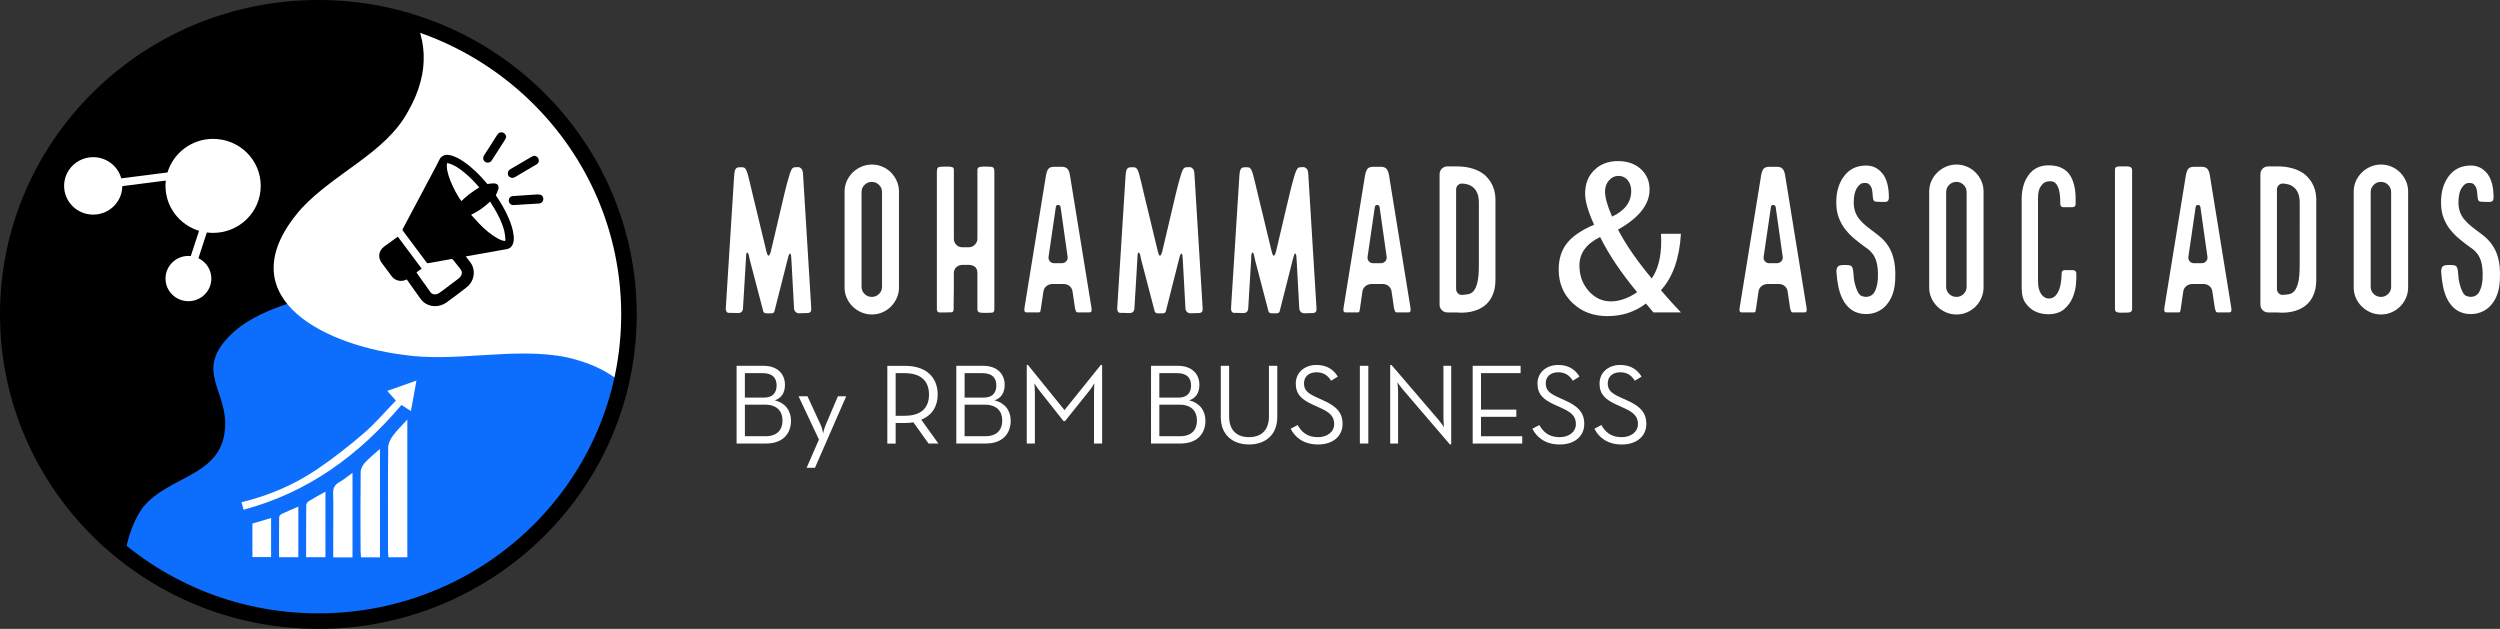 <?xml version="1.0" encoding="utf-8"?>
<!-- Generator: Adobe Illustrator 16.0.0, SVG Export Plug-In . SVG Version: 6.00 Build 0)  -->
<!DOCTYPE svg PUBLIC "-//W3C//DTD SVG 1.1//EN" "http://www.w3.org/Graphics/SVG/1.1/DTD/svg11.dtd">
<svg version="1.1" id="Capa_1" xmlns="http://www.w3.org/2000/svg" xmlns:xlink="http://www.w3.org/1999/xlink" x="0px" y="0px"
	 width="322.005px" height="81px" viewBox="-1.502 1.691 322.005 81" enable-background="new -1.502 1.691 322.005 81"
	 xml:space="preserve">
<rect x="-1.502" y="1.691" width="322.005" height="81" fill="#333333" stroke="none"/>
<g>
	<g>
		<g>
			<g>
				<g>
					<g>
						<defs>
							<ellipse id="SVGID_1_" cx="39.503" cy="42.191" rx="40.006" ry="39.5"/>
						</defs>
						<clipPath id="SVGID_3_">
							<use xlink:href="#SVGID_1_"  overflow="visible"/>
						</clipPath>
						<ellipse clip-path="url(#SVGID_3_)" cx="39.503" cy="42.191" rx="40.006" ry="39.5"/>
					</g>
				</g>
			</g>
			<g>
				<g>
					<g>
						<defs>
							<ellipse id="SVGID_4_" cx="39.503" cy="42.191" rx="40.006" ry="39.5"/>
						</defs>
						<clipPath id="SVGID_5_">
							<use xlink:href="#SVGID_4_"  overflow="visible"/>
						</clipPath>
						<g clip-path="url(#SVGID_5_)">
							<path fill="#0D6EFD" d="M51.586,38.48c-6.488,0-18.023,1.424-23.07,6.049c-5.406,4.982-0.36,7.474-1.082,12.814
								c-0.721,5.695-7.21,5.695-10.455,9.609c-3.244,4.271-3.604,13.523-1.801,18.15c7.569,19.219,46.86,13.521,60.557,4.983
								c10.815-6.765,19.465-25.272,15.141-37.728c-3.244-9.611-9.374-9.967-18.026-12.457c-6.846-2.135-18.022-2.846-24.871-1.422"
								/>
						</g>
					</g>
				</g>
			</g>
			<g>
				<g>
					<g>
						<defs>
							<ellipse id="SVGID_6_" cx="39.503" cy="42.191" rx="40.006" ry="39.5"/>
						</defs>
						<clipPath id="SVGID_7_">
							<use xlink:href="#SVGID_6_"  overflow="visible"/>
						</clipPath>
						<g clip-path="url(#SVGID_7_)">
							<path fill="#FFFFFF" d="M40.954-8.5C48.163-1.738,57.172,5.38,51.046,16.058c-2.884,5.338-9.371,7.83-13.698,12.457
								c-9.732,11.031,2.163,17.441,12.978,18.862c6.847,1.067,14.417-1.067,21.265,0.354c9.013,2.137,9.374,7.119,14.059,12.813
								c5.768,7.12,14.056,5.337,19.826-1.065c11.174-11.748,10.092-30.609,5.407-45.201c-4.688-13.881-13.7-25.98-28.478-28.83
								c-7.208-1.422-14.776-1.422-21.987-2.135c-4.686-0.715-11.895-3.203-15.86-0.355c-2.523,1.423-5.407,7.117-3.966,9.607"/>
						</g>
					</g>
				</g>
			</g>
			<g>
				
					<ellipse id="SVGID_2_" fill="none" stroke="#000000" stroke-width="2" stroke-miterlimit="10" cx="39.503" cy="42.191" rx="40.006" ry="39.5"/>
			</g>
		</g>
		<path fill="#FFFFFF" d="M25.952,19.578c-2.78,0-5.124,1.824-5.879,4.326l-5.956,0.759c-0.432-1.571-1.884-2.729-3.615-2.729
			c-2.069,0-3.747,1.655-3.747,3.7c0,2.044,1.678,3.701,3.747,3.701c2.062,0,3.729-1.642,3.748-3.67l5.607-0.716
			c-0.026,0.227-0.042,0.453-0.042,0.685c0,2.722,1.818,5.022,4.322,5.786l-1.065,3.25c-0.1-0.012-0.2-0.016-0.304-0.016
			c-1.632,0-2.953,1.306-2.953,2.916c0,1.609,1.32,2.914,2.953,2.914c1.629,0,2.953-1.306,2.953-2.914
			c0-1.154-0.679-2.148-1.665-2.621l1.084-3.318c0.265,0.033,0.534,0.057,0.807,0.057c3.388,0,6.134-2.711,6.134-6.055
			C32.083,22.289,29.338,19.578,25.952,19.578z"/>
		<g>
			<path d="M58.485,34.715c0.264,0.349,0.542,0.651,0.744,0.996c0.563,0.955,0.306,2.25-0.593,2.956
				c-0.859,0.676-1.732,1.334-2.619,1.975c-0.917,0.662-2.165,0.641-2.971-0.049c-0.242-0.209-0.432-0.484-0.62-0.746
				c-0.519-0.713-1.022-1.436-1.535-2.162c-0.333,0.156-0.667,0.233-1.027,0.161c-0.376-0.075-0.677-0.259-0.904-0.559
				c-0.44-0.581-0.879-1.163-1.308-1.753c-0.515-0.709-0.378-1.561,0.327-2.084c0.577-0.426,1.163-0.846,1.759-1.278
				c1.023,1.368,2.04,2.735,3.071,4.115c-0.226,0.167-0.448,0.329-0.672,0.497c0.603,0.853,1.199,1.695,1.799,2.535
				c0.214,0.299,0.638,0.379,1.021,0.172c0.261-0.146,0.5-0.334,0.738-0.516c0.625-0.467,1.248-0.938,1.87-1.41
				c0.337-0.256,0.493-0.629,0.384-0.957c-0.042-0.121-0.124-0.235-0.207-0.342c-0.297-0.382-0.597-0.761-0.905-1.134
				c-0.043-0.049-0.148-0.089-0.214-0.077c-0.978,0.168-1.952,0.342-2.927,0.529c-0.134,0.025-0.197-0.01-0.269-0.109
				c-1.012-1.359-2.028-2.72-3.044-4.074c-0.052-0.069-0.061-0.125-0.016-0.207c1.441-2.707,2.878-5.412,4.314-8.119
				c0.147-0.281,0.291-0.564,0.429-0.85c0.213-0.443,0.685-0.66,1.225-0.568c0.75,0.127,1.385,0.502,1.989,0.928
				c1.057,0.74,1.958,1.643,2.782,2.62c0.06,0.069,0.123,0.137,0.164,0.185c0.282-0.031,0.544-0.08,0.805-0.082
				c0.51-0.002,0.749,0.314,0.599,0.797c-0.078,0.244-0.206,0.477-0.316,0.732c0.633,0.922,1.209,1.904,1.66,2.959
				c0.308,0.721,0.558,1.458,0.638,2.238c0.045,0.42,0.04,0.842-0.166,1.232c-0.149,0.282-0.382,0.45-0.704,0.508
				c-1.413,0.25-2.823,0.504-4.236,0.754C59.201,34.591,58.851,34.65,58.485,34.715z M59.173,29.357
				c0.338,0.371,0.652,0.729,0.983,1.072c0.729,0.756,1.51,1.458,2.442,1.969c0.29,0.162,0.591,0.297,0.953,0.338
				c0.017-0.094,0.049-0.185,0.042-0.268c-0.037-0.333-0.056-0.669-0.135-0.99c-0.25-1.021-0.715-1.951-1.239-2.857
				c-0.189-0.324-0.396-0.639-0.6-0.969C60.892,28.363,60.093,28.914,59.173,29.357z M57.912,27.59
				c0.361-0.315,0.715-0.647,1.098-0.94c0.388-0.295,0.808-0.547,1.22-0.821c-0.576-0.675-1.197-1.316-1.891-1.888
				c-0.527-0.436-1.076-0.842-1.717-1.098c-0.169-0.066-0.354-0.104-0.53-0.156C55.808,23.74,56.939,26.224,57.912,27.59z"/>
			<path d="M67.73,26.736c0.443-0.008,0.662,0.131,0.732,0.449c0.081,0.364-0.165,0.694-0.542,0.719
				c-0.837,0.055-1.675,0.104-2.514,0.154c-0.24,0.014-0.481,0.029-0.719,0.049c-0.333,0.028-0.615-0.188-0.653-0.508
				c-0.037-0.342,0.171-0.623,0.516-0.65c0.651-0.055,1.305-0.094,1.956-0.137C66.922,26.787,67.333,26.761,67.73,26.736z"/>
			<path d="M63.695,19.334c-0.045,0.11-0.07,0.231-0.135,0.329c-0.567,0.893-1.135,1.781-1.709,2.67
				c-0.201,0.309-0.565,0.395-0.848,0.213c-0.283-0.182-0.354-0.529-0.158-0.838c0.571-0.896,1.144-1.793,1.721-2.686
				c0.159-0.248,0.424-0.342,0.689-0.266C63.502,18.831,63.671,19.06,63.695,19.334z"/>
			<path d="M67.294,21.749c0.28,0.032,0.492,0.185,0.574,0.43c0.084,0.255,0.011,0.521-0.22,0.658
				c-0.667,0.403-1.34,0.795-2.012,1.188c-0.259,0.153-0.526,0.299-0.779,0.461c-0.368,0.236-0.742,0.065-0.884-0.18
				c-0.146-0.252-0.062-0.646,0.277-0.836c0.892-0.5,1.763-1.035,2.646-1.549C67.021,21.849,67.162,21.804,67.294,21.749z"/>
		</g>
		<g>
			<path fill="#FFFFFF" d="M50.962,73.469c-0.797,0-1.558,0-2.439,0c-0.016-0.333-0.048-0.661-0.048-0.995
				c-0.004-4.385-0.024-8.768,0.024-13.148c0.005-0.508,0.283-1.075,0.596-1.502c0.517-0.709,1.167-1.321,1.868-2.096
				C50.962,61.728,50.962,67.576,50.962,73.469z"/>
			<path fill="#FFFFFF" d="M47.439,73.476c-0.81,0-1.572,0-2.442,0c-0.022-0.316-0.057-0.619-0.058-0.92
				c-0.006-3.359-0.028-6.719,0.012-10.082c0.007-0.402,0.266-0.88,0.553-1.193c0.552-0.604,1.211-1.118,1.936-1.772
				C47.439,64.238,47.439,68.833,47.439,73.476z"/>
			<path fill="#FFFFFF" d="M50.205,53.851c-5.454,6.428-11.944,11.246-20.336,13.493c-0.096-0.351-0.168-0.627-0.258-0.966
				c3.508-0.854,6.717-2.223,9.622-4.172c2.146-1.434,4.187-3.049,6.143-4.73c1.469-1.266,2.729-2.765,4.111-4.193
				c-0.392-0.438-0.695-0.776-1.111-1.245c1.251-0.442,2.378-0.841,3.763-1.328c-0.254,1.392-0.47,2.569-0.714,3.92
				C50.955,54.331,50.623,54.12,50.205,53.851z"/>
			<path fill="#FFFFFF" d="M43.9,73.484c-0.828,0-1.587,0-2.481,0c0-1.047,0-2.051,0-3.056c0-1.714,0.039-3.431-0.012-5.144
				c-0.021-0.68,0.154-1.125,0.769-1.473c0.574-0.322,1.083-0.761,1.726-1.222C43.9,66.259,43.9,69.818,43.9,73.484z"/>
			<path fill="#FFFFFF" d="M40.417,65.015c0,2.898,0,5.641,0,8.443c-0.824,0-1.604,0-2.488,0c0-2.273-0.007-4.508,0.017-6.748
				c0.001-0.166,0.192-0.391,0.355-0.492C38.947,65.824,39.619,65.464,40.417,65.015z"/>
			<path fill="#FFFFFF" d="M36.925,66.943c0,2.238,0,4.348,0,6.519c-0.821,0-1.599,0-2.485,0c0-1.729-0.007-3.429,0.012-5.125
				c0.001-0.144,0.141-0.354,0.272-0.422C35.431,67.576,36.154,67.277,36.925,66.943z"/>
			<path fill="#FFFFFF" d="M31.008,69.125c0.803-0.235,1.568-0.466,2.408-0.716c0,1.703,0,3.33,0,5.035c-0.78,0-1.562,0-2.408,0
				C31.008,72.038,31.008,70.624,31.008,69.125z"/>
		</g>
	</g>
	<g>
		<g>
			<g>
				<path fill="#FFFFFF" d="M97.184,42.041c-0.231,0-0.365-0.115-0.401-0.346l-1.706-6.521c-0.035-0.158-0.061-0.283-0.08-0.382
					s-0.034-0.171-0.055-0.226c-0.017-0.068-0.027-0.113-0.027-0.131c-0.033-0.104-0.089-0.175-0.158-0.209
					c-0.072-0.035-0.117,0.043-0.132,0.235c-0.021,0.017-0.029,0.063-0.029,0.131c0,0.056-0.004,0.128-0.012,0.226
					c-0.01,0.099-0.015,0.225-0.015,0.381l-0.374,6.236c-0.034,0.385-0.25,0.578-0.637,0.578l-0.988-0.027
					c-0.25,0.035-0.412-0.019-0.494-0.157c-0.08-0.142-0.109-0.298-0.092-0.474l1.066-16.893c0.017-0.299,0.043-0.529,0.08-0.697
					c0.037-0.166,0.09-0.289,0.161-0.367c0.069-0.08,0.158-0.129,0.267-0.146c0.105-0.016,0.238-0.025,0.397-0.025
					c0.09,0.018,0.173,0.025,0.254,0.025c0.082,0,0.151,0.027,0.214,0.08c0.062,0.053,0.125,0.136,0.185,0.249
					c0.063,0.116,0.128,0.295,0.2,0.54c0.072,0.246,0.169,0.637,0.294,1.172c0.124,0.533,0.267,1.135,0.426,1.803
					c0.162,0.667,0.329,1.359,0.505,2.078c0.179,0.721,0.337,1.387,0.479,2l0.719,2.973c0.052,0.194,0.103,0.325,0.147,0.396
					c0.044,0.067,0.094,0.094,0.146,0.065c0.052-0.025,0.098-0.084,0.132-0.172c0.037-0.086,0.07-0.186,0.109-0.289
					c0.142-0.596,0.32-1.346,0.532-2.248c0.212-0.904,0.426-1.811,0.639-2.725c0.212-0.912,0.413-1.757,0.598-2.538
					c0.187-0.78,0.333-1.346,0.438-1.696c0.109-0.404,0.201-0.72,0.281-0.947c0.079-0.229,0.155-0.398,0.228-0.514
					c0.072-0.115,0.147-0.187,0.228-0.211c0.078-0.027,0.191-0.041,0.333-0.041c0.035,0,0.103-0.004,0.199-0.013
					c0.1-0.008,0.191,0.009,0.28,0.054c0.09,0.043,0.175,0.117,0.254,0.223c0.08,0.104,0.128,0.271,0.146,0.5l1.065,17.392
					c0.02,0.19-0.008,0.349-0.08,0.461c-0.069,0.112-0.23,0.17-0.478,0.17l-1.011,0.027c-0.179,0-0.326-0.058-0.441-0.171
					c-0.115-0.111-0.181-0.248-0.2-0.408l-0.345-6.314c-0.017-0.141-0.028-0.244-0.028-0.314c0-0.069,0-0.122,0-0.158
					c0-0.052-0.01-0.087-0.026-0.105c-0.053-0.278-0.141-0.297-0.267-0.051l-0.025,0.078c-0.02,0.035-0.037,0.094-0.054,0.17
					c-0.017,0.08-0.045,0.182-0.08,0.301l-1.681,6.631c-0.034,0.229-0.167,0.345-0.398,0.345h-0.69v-0.001H97.184z"/>
				<path fill="#FFFFFF" d="M110.8,22.885c0.479,0,0.932,0.093,1.357,0.276c0.427,0.183,0.794,0.436,1.107,0.748
					c0.309,0.316,0.559,0.685,0.745,1.107c0.187,0.42,0.279,0.865,0.279,1.34v12.367c0,0.473-0.095,0.92-0.279,1.342
					c-0.186,0.42-0.436,0.787-0.745,1.104c-0.313,0.314-0.68,0.564-1.107,0.751c-0.425,0.187-0.878,0.276-1.357,0.276
					c-0.481,0-0.933-0.094-1.36-0.276c-0.426-0.187-0.799-0.435-1.122-0.751c-0.32-0.314-0.571-0.684-0.757-1.104
					c-0.189-0.422-0.279-0.869-0.279-1.342V26.359c0-0.475,0.094-0.92,0.279-1.34c0.187-0.422,0.437-0.789,0.757-1.106
					c0.323-0.313,0.696-0.567,1.122-0.749C109.869,22.978,110.319,22.885,110.8,22.885z M112.106,26.437
					c0-0.369-0.129-0.681-0.387-0.935c-0.259-0.253-0.563-0.384-0.917-0.384c-0.373,0-0.69,0.13-0.947,0.384
					c-0.257,0.253-0.386,0.565-0.386,0.935v12.207c0,0.353,0.129,0.654,0.386,0.907s0.573,0.382,0.947,0.382
					c0.354,0,0.66-0.129,0.917-0.382c0.258-0.254,0.387-0.557,0.387-0.907V26.437z"/>
				<path fill="#FFFFFF" d="M123.271,33.541c0.303,0,0.564-0.107,0.787-0.329c0.222-0.22,0.333-0.478,0.333-0.776v-8.841
					c0-0.19,0.069-0.315,0.212-0.366c0.142-0.054,0.32-0.08,0.532-0.08h0.479c0.268,0,0.494,0.018,0.68,0.053
					c0.188,0.033,0.279,0.236,0.279,0.604v17.682c0,0.299-0.092,0.455-0.279,0.474c-0.187,0.017-0.412,0.026-0.68,0.026h-0.398
					c-0.233,0-0.427-0.021-0.588-0.064c-0.158-0.042-0.238-0.178-0.238-0.408V36.91c0-0.403-0.108-0.689-0.319-0.854
					c-0.213-0.166-0.498-0.252-0.853-0.252h-0.745c-0.304,0-0.565,0.1-0.787,0.29c-0.221,0.193-0.333,0.466-0.333,0.815v2.156
					c0,0.402-0.004,0.754-0.012,1.053c-0.01,0.298-0.013,0.553-0.013,0.763v0.631c0,0.21-0.071,0.341-0.215,0.396
					c-0.035,0-0.132,0.007-0.292,0.015c-0.162,0.009-0.333,0.011-0.521,0.011s-0.358,0-0.521,0c-0.159,0-0.267,0-0.319,0
					c-0.09-0.016-0.159-0.054-0.213-0.115c-0.053-0.063-0.079-0.189-0.079-0.383V23.806c0-0.367,0.095-0.568,0.279-0.604
					c0.189-0.035,0.417-0.053,0.683-0.053h0.479c0.197,0,0.367,0.021,0.52,0.065c0.15,0.043,0.228,0.163,0.228,0.354v8.867
					c0,0.301,0.102,0.557,0.307,0.776c0.204,0.222,0.475,0.329,0.814,0.329h0.796v-0.004h-0.003V33.541z"/>
				<path fill="#FFFFFF" d="M139.073,41.275c0.035,0.176,0.04,0.33,0.013,0.461c-0.026,0.133-0.129,0.195-0.307,0.195h-1.414
					c-0.141,0-0.233-0.046-0.28-0.143c-0.045-0.1-0.084-0.219-0.118-0.357l-0.318-2.156c-0.036-0.299-0.161-0.541-0.373-0.725
					c-0.212-0.182-0.462-0.275-0.746-0.275h-1.493c-0.284,0-0.539,0.094-0.762,0.275c-0.223,0.188-0.348,0.417-0.384,0.698
					l-0.324,2.183c-0.016,0.141-0.04,0.258-0.066,0.357c-0.027,0.097-0.109,0.143-0.251,0.143h-1.493
					c-0.179,0-0.28-0.063-0.308-0.195c-0.025-0.131-0.022-0.285,0.015-0.461l2.771-17.074c0.091-0.422,0.208-0.698,0.362-0.828
					c0.148-0.131,0.375-0.198,0.679-0.198h0.986c0.302,0,0.53,0.075,0.691,0.226c0.161,0.147,0.275,0.416,0.348,0.803
					L139.073,41.275z M133.557,34.751c-0.033,0.229,0.018,0.426,0.16,0.592c0.144,0.166,0.332,0.249,0.56,0.249h0.987
					c0.229,0,0.42-0.083,0.57-0.249c0.153-0.166,0.21-0.363,0.174-0.592l-0.905-6.396c-0.034-0.174-0.143-0.263-0.319-0.263
					c-0.178,0-0.275,0.089-0.293,0.263L133.557,34.751z"/>
				<path fill="#FFFFFF" d="M147.599,42.041c-0.229,0-0.366-0.115-0.4-0.346l-1.705-6.521c-0.035-0.158-0.061-0.283-0.081-0.382
					c-0.017-0.099-0.03-0.171-0.052-0.226c-0.02-0.068-0.026-0.113-0.026-0.131c-0.035-0.104-0.088-0.175-0.159-0.209
					c-0.072-0.035-0.117,0.043-0.135,0.235c-0.019,0.017-0.027,0.063-0.027,0.131c0,0.056-0.004,0.128-0.013,0.226
					c-0.01,0.099-0.014,0.225-0.014,0.381l-0.374,6.236c-0.035,0.385-0.25,0.578-0.639,0.578l-0.985-0.027
					c-0.25,0.035-0.414-0.019-0.496-0.157c-0.081-0.142-0.108-0.298-0.093-0.474l1.066-16.893c0.015-0.299,0.043-0.529,0.077-0.697
					c0.037-0.166,0.09-0.289,0.162-0.367c0.071-0.08,0.16-0.129,0.268-0.146c0.105-0.016,0.238-0.025,0.398-0.025
					c0.09,0.018,0.172,0.025,0.253,0.025s0.151,0.027,0.215,0.08c0.06,0.053,0.122,0.136,0.185,0.249
					c0.063,0.116,0.129,0.295,0.201,0.54c0.068,0.246,0.167,0.637,0.294,1.172c0.123,0.533,0.266,1.135,0.425,1.803
					c0.162,0.667,0.33,1.359,0.506,2.078c0.178,0.721,0.339,1.387,0.48,2l0.719,2.973c0.054,0.194,0.102,0.325,0.147,0.396
					c0.043,0.067,0.093,0.094,0.146,0.065c0.053-0.025,0.098-0.084,0.131-0.172c0.037-0.086,0.071-0.186,0.108-0.289
					c0.142-0.596,0.317-1.346,0.533-2.248c0.212-0.904,0.426-1.811,0.638-2.725c0.214-0.912,0.414-1.757,0.6-2.538
					c0.188-0.78,0.332-1.346,0.439-1.696c0.106-0.404,0.199-0.72,0.278-0.947c0.081-0.229,0.158-0.398,0.229-0.514
					c0.07-0.113,0.146-0.187,0.227-0.211c0.079-0.027,0.191-0.041,0.333-0.041c0.036,0,0.1-0.004,0.199-0.013
					c0.097-0.008,0.19,0.009,0.28,0.054c0.09,0.043,0.174,0.117,0.252,0.223c0.083,0.104,0.131,0.271,0.146,0.5l1.067,17.392
					c0.018,0.19-0.011,0.349-0.081,0.461c-0.071,0.112-0.229,0.17-0.479,0.17l-1.014,0.027c-0.176,0-0.324-0.058-0.439-0.171
					c-0.115-0.111-0.182-0.248-0.199-0.408l-0.346-6.314c-0.021-0.141-0.03-0.244-0.03-0.314c0-0.069,0-0.122,0-0.158
					c0-0.052-0.007-0.087-0.026-0.105c-0.054-0.278-0.141-0.297-0.267-0.051l-0.025,0.078c-0.021,0.035-0.035,0.094-0.054,0.17
					c-0.02,0.08-0.044,0.182-0.081,0.301l-1.678,6.631c-0.037,0.229-0.168,0.345-0.4,0.345h-0.688L147.599,42.041L147.599,42.041z"
					/>
				<path fill="#FFFFFF" d="M162.255,42.041c-0.229,0-0.363-0.115-0.399-0.346l-1.706-6.521c-0.033-0.158-0.063-0.283-0.079-0.382
					c-0.018-0.099-0.034-0.171-0.054-0.226c-0.018-0.068-0.026-0.113-0.026-0.131c-0.036-0.104-0.087-0.175-0.161-0.209
					c-0.07-0.035-0.114,0.043-0.133,0.235c-0.017,0.017-0.026,0.063-0.026,0.131c0,0.056-0.006,0.128-0.014,0.226
					c-0.009,0.099-0.013,0.225-0.013,0.381l-0.373,6.236c-0.036,0.385-0.25,0.578-0.64,0.578l-0.985-0.027
					c-0.25,0.035-0.414-0.019-0.495-0.157c-0.08-0.142-0.108-0.298-0.092-0.474l1.065-16.893c0.016-0.299,0.043-0.529,0.078-0.697
					c0.036-0.166,0.091-0.289,0.164-0.367c0.069-0.08,0.16-0.129,0.265-0.146c0.104-0.016,0.238-0.025,0.399-0.025
					c0.09,0.018,0.172,0.025,0.253,0.025c0.08,0,0.151,0.027,0.213,0.08c0.063,0.053,0.123,0.136,0.186,0.249
					c0.063,0.116,0.128,0.295,0.198,0.54c0.071,0.246,0.171,0.637,0.296,1.172c0.125,0.533,0.267,1.135,0.428,1.803
					c0.16,0.667,0.326,1.359,0.505,2.078c0.178,0.721,0.338,1.387,0.479,2l0.719,2.973c0.054,0.194,0.102,0.325,0.147,0.396
					c0.042,0.067,0.091,0.094,0.146,0.065c0.053-0.025,0.099-0.084,0.132-0.172c0.036-0.086,0.071-0.186,0.106-0.289
					c0.143-0.596,0.321-1.346,0.53-2.248c0.215-0.904,0.43-1.811,0.641-2.725c0.217-0.912,0.415-1.757,0.602-2.538
					c0.186-0.78,0.332-1.346,0.438-1.696c0.107-0.404,0.199-0.72,0.281-0.947c0.079-0.229,0.156-0.398,0.229-0.514
					c0.07-0.113,0.146-0.187,0.228-0.211c0.079-0.027,0.19-0.041,0.333-0.041c0.035,0,0.104-0.004,0.199-0.013
					c0.102-0.008,0.189,0.009,0.279,0.054c0.092,0.043,0.174,0.117,0.254,0.223c0.078,0.104,0.129,0.271,0.146,0.5l1.065,17.392
					c0.02,0.19-0.01,0.349-0.08,0.461s-0.229,0.17-0.479,0.17l-1.015,0.027c-0.179,0-0.322-0.058-0.438-0.171
					c-0.115-0.111-0.186-0.248-0.201-0.408l-0.347-6.314c-0.017-0.141-0.026-0.244-0.026-0.314c0-0.069,0-0.122,0-0.158
					c0-0.052-0.01-0.087-0.026-0.105c-0.054-0.278-0.142-0.297-0.265-0.051l-0.028,0.078c-0.019,0.035-0.037,0.094-0.054,0.17
					c-0.02,0.078-0.045,0.182-0.08,0.301l-1.68,6.631c-0.033,0.229-0.168,0.345-0.4,0.345h-0.689L162.255,42.041L162.255,42.041z"/>
				<path fill="#FFFFFF" d="M180.161,41.275c0.033,0.176,0.04,0.33,0.012,0.461c-0.023,0.133-0.128,0.195-0.306,0.195h-1.411
					c-0.143,0-0.23-0.046-0.279-0.143c-0.045-0.1-0.085-0.219-0.119-0.357l-0.317-2.156c-0.037-0.299-0.162-0.541-0.373-0.725
					c-0.214-0.184-0.46-0.275-0.748-0.275h-1.494c-0.282,0-0.536,0.094-0.758,0.275c-0.222,0.188-0.351,0.417-0.388,0.698
					l-0.316,2.183c-0.02,0.141-0.039,0.258-0.068,0.357c-0.025,0.097-0.109,0.143-0.252,0.143h-1.494
					c-0.178,0-0.279-0.063-0.307-0.195c-0.023-0.131-0.02-0.285,0.016-0.461l2.77-17.074c0.094-0.422,0.212-0.698,0.363-0.828
					c0.148-0.131,0.377-0.198,0.679-0.198h0.985c0.301,0,0.533,0.075,0.692,0.226c0.16,0.147,0.274,0.416,0.347,0.803
					L180.161,41.275z M174.646,34.751c-0.031,0.229,0.02,0.426,0.16,0.592c0.146,0.166,0.327,0.249,0.563,0.249h0.984
					c0.23,0,0.422-0.083,0.572-0.249c0.152-0.166,0.207-0.363,0.174-0.592l-0.906-6.396c-0.034-0.174-0.146-0.263-0.32-0.263
					s-0.273,0.089-0.293,0.263L174.646,34.751z"/>
				<path fill="#FFFFFF" d="M186.049,23.122c0.642,0,1.204,0.057,1.692,0.17c0.49,0.114,0.915,0.269,1.281,0.461
					c0.363,0.192,0.666,0.412,0.902,0.657c0.24,0.246,0.439,0.5,0.6,0.765c0.357,0.595,0.555,1.271,0.59,2.024v10.498
					c0,0.613-0.073,1.145-0.215,1.593c-0.144,0.446-0.334,0.827-0.572,1.146c-0.24,0.315-0.51,0.574-0.813,0.775
					c-0.302,0.202-0.613,0.355-0.936,0.461c-0.744,0.262-1.589,0.35-2.531,0.262h-1.117c-0.283,0-0.521-0.096-0.72-0.291
					c-0.192-0.189-0.293-0.436-0.293-0.734v-16.76c0-0.297,0.101-0.543,0.293-0.736c0.196-0.192,0.437-0.289,0.72-0.289
					L186.049,23.122L186.049,23.122z M188.981,27.831c0-0.524-0.07-0.952-0.213-1.274c-0.144-0.324-0.322-0.576-0.545-0.75
					c-0.224-0.176-0.464-0.299-0.722-0.369c-0.257-0.068-0.493-0.104-0.703-0.104c-0.216,0-0.393,0.076-0.532,0.225
					c-0.146,0.149-0.218,0.319-0.218,0.514V38.91c0,0.212,0.076,0.395,0.229,0.554c0.15,0.158,0.334,0.229,0.543,0.21
					c0.271-0.016,0.531-0.047,0.789-0.091c0.259-0.045,0.488-0.181,0.693-0.41c0.202-0.228,0.366-0.601,0.494-1.116
					c0.122-0.519,0.186-1.269,0.186-2.25v-7.974h-0.002V27.831z"/>
				<path fill="#FFFFFF" d="M211.463,41.931l-0.965-1.143c-1.414,1.08-3.069,1.619-4.968,1.619c-1.813,0-3.313-0.565-4.499-1.702
					c-1.183-1.136-1.772-2.565-1.772-4.298c0-1.354,0.354-2.481,1.066-3.387c0.71-0.904,1.879-1.697,3.499-2.384
					c-0.771-1.671-1.158-3.016-1.158-4.032c0-1.232,0.392-2.236,1.177-3.006c0.785-0.771,1.807-1.158,3.063-1.158
					c1.196,0,2.173,0.342,2.927,1.021c0.756,0.68,1.133,1.564,1.133,2.652c0,1.91-1.354,3.627-4.063,5.152
					c0.998,1.918,2.441,4.018,4.343,6.295c0.813-1.19,1.218-2.785,1.218-4.779l-0.025-0.977h2.564
					c-0.184,3.168-1.041,5.592-2.574,7.27c0.815,0.959,1.674,1.91,2.574,2.852h-3.539L211.463,41.931L211.463,41.931z
					 M209.368,39.326c-2.043-2.457-3.637-4.823-4.771-7.104c-1.777,0.865-2.666,2.086-2.666,3.661c0,1.284,0.394,2.378,1.184,3.276
					c0.787,0.9,1.748,1.352,2.875,1.352C207.079,40.509,208.206,40.115,209.368,39.326z M206.142,29.587
					c1.643-0.771,2.461-1.867,2.461-3.29c0-0.573-0.152-1.042-0.461-1.407c-0.308-0.363-0.701-0.546-1.187-0.546
					c-0.476,0-0.882,0.197-1.22,0.585c-0.336,0.389-0.506,0.863-0.506,1.418C205.231,27.146,205.534,28.226,206.142,29.587z"/>
				<path fill="#FFFFFF" d="M231.179,41.275c0.032,0.176,0.039,0.33,0.014,0.461c-0.027,0.133-0.129,0.195-0.309,0.195h-1.412
					c-0.143,0-0.233-0.046-0.277-0.143c-0.047-0.1-0.086-0.219-0.12-0.357l-0.321-2.156c-0.033-0.299-0.158-0.541-0.37-0.725
					c-0.214-0.184-0.461-0.275-0.747-0.275h-1.492c-0.283,0-0.537,0.094-0.762,0.275c-0.224,0.188-0.351,0.417-0.385,0.698
					l-0.318,2.183c-0.021,0.141-0.039,0.258-0.068,0.357c-0.023,0.097-0.107,0.143-0.252,0.143h-1.491
					c-0.179,0-0.278-0.063-0.306-0.195c-0.027-0.131-0.022-0.285,0.014-0.461l2.771-17.074c0.086-0.422,0.207-0.698,0.359-0.828
					c0.148-0.131,0.375-0.198,0.68-0.198h0.986c0.301,0,0.532,0.075,0.691,0.226c0.158,0.147,0.272,0.416,0.35,0.803L231.179,41.275
					z M225.662,34.751c-0.036,0.229,0.019,0.426,0.16,0.592c0.145,0.166,0.327,0.249,0.56,0.249h0.987
					c0.229,0,0.422-0.083,0.571-0.249c0.148-0.166,0.211-0.363,0.174-0.592l-0.906-6.396c-0.034-0.174-0.141-0.263-0.32-0.263
					c-0.176,0-0.275,0.089-0.291,0.263L225.662,34.751z"/>
				<path fill="#FFFFFF" d="M238.853,42.144c-1.402,0-2.434-0.686-3.092-2.053c-0.392-0.841-0.635-1.954-0.721-3.341
					c-0.02-0.247,0.023-0.461,0.121-0.646c0.097-0.186,0.352-0.277,0.759-0.277h0.401c0.389,0,0.631,0.078,0.717,0.236
					c0.09,0.157,0.145,0.353,0.161,0.58c0.034,0.666,0.104,1.199,0.214,1.604c0.107,0.404,0.213,0.711,0.316,0.92
					c0.164,0.354,0.345,0.566,0.549,0.645c0.205,0.08,0.395,0.117,0.572,0.117c0.407,0,0.746-0.164,1.015-0.5
					c0.282-0.455,0.452-1.044,0.503-1.761c0.056-1.019-0.023-1.838-0.237-2.461c-0.215-0.621-0.604-1.136-1.172-1.541l-0.161-0.104
					c-0.462-0.332-0.919-0.685-1.371-1.054c-0.453-0.368-0.854-0.776-1.213-1.224c-0.354-0.445-0.645-0.954-0.865-1.525
					c-0.224-0.568-0.336-1.24-0.336-2.013c0-1.298,0.305-2.374,0.907-3.234c0.69-0.999,1.669-1.499,2.933-1.499
					c0.765,0,1.401,0.271,1.92,0.815c0.211,0.209,0.386,0.45,0.518,0.724c0.137,0.271,0.234,0.551,0.307,0.84
					c0.07,0.291,0.121,0.571,0.146,0.844c0.029,0.271,0.04,0.514,0.04,0.723c0.017,0.281-0.021,0.479-0.104,0.593
					c-0.092,0.112-0.285,0.163-0.584,0.144h-0.402l-0.451-0.025c-0.196,0-0.324-0.042-0.387-0.132
					c-0.063-0.087-0.104-0.202-0.121-0.341c-0.031-0.332-0.062-0.616-0.078-0.842c-0.02-0.229-0.072-0.431-0.16-0.605
					c-0.145-0.229-0.275-0.369-0.398-0.421c-0.125-0.054-0.248-0.079-0.373-0.079c-0.248,0-0.438,0.043-0.57,0.131
					c-0.135,0.088-0.271,0.229-0.416,0.421c-0.318,0.456-0.479,1.104-0.479,1.946c0,0.458,0.063,0.857,0.188,1.211
					c0.125,0.352,0.307,0.675,0.547,0.973c0.238,0.299,0.536,0.592,0.895,0.883c0.355,0.289,0.771,0.609,1.252,0.959l0.133,0.106
					c1.031,0.754,1.715,1.71,2.052,2.867c0.249,0.806,0.34,1.823,0.271,3.053c-0.057,1.175-0.357,2.14-0.908,2.894
					c-0.34,0.474-0.75,0.834-1.237,1.078C239.952,42.021,239.422,42.144,238.853,42.144z"/>
				<path fill="#FFFFFF" d="M250.497,22.885c0.479,0,0.934,0.093,1.359,0.276c0.428,0.183,0.795,0.436,1.105,0.748
					c0.311,0.316,0.561,0.685,0.744,1.107c0.188,0.42,0.279,0.865,0.279,1.34v12.367c0,0.473-0.094,0.92-0.279,1.342
					c-0.186,0.42-0.434,0.787-0.744,1.104c-0.313,0.314-0.682,0.564-1.105,0.751c-0.428,0.185-0.881,0.276-1.359,0.276
					s-0.932-0.094-1.359-0.276c-0.427-0.187-0.8-0.435-1.113-0.751c-0.323-0.314-0.577-0.684-0.766-1.104
					c-0.188-0.422-0.279-0.869-0.279-1.342V26.359c0-0.475,0.093-0.92,0.279-1.34c0.188-0.422,0.439-0.789,0.766-1.106
					c0.313-0.313,0.688-0.567,1.113-0.749C249.565,22.978,250.019,22.885,250.497,22.885z M251.804,26.437
					c0-0.369-0.129-0.681-0.387-0.935c-0.258-0.253-0.564-0.384-0.918-0.384c-0.375,0-0.693,0.13-0.945,0.384
					c-0.26,0.253-0.388,0.565-0.388,0.935v12.207c0,0.353,0.128,0.654,0.388,0.907c0.252,0.253,0.569,0.382,0.945,0.382
					c0.354,0,0.66-0.129,0.918-0.382c0.258-0.254,0.387-0.557,0.387-0.907V26.437z"/>
				<path fill="#FFFFFF" d="M258.89,27.357c0-0.807,0.125-1.535,0.373-2.182c0.106-0.264,0.241-0.525,0.413-0.789
					c0.169-0.265,0.378-0.5,0.625-0.711c0.253-0.21,0.544-0.378,0.882-0.501c0.336-0.123,0.737-0.185,1.197-0.185
					c0.605,0,1.114,0.092,1.535,0.275c0.415,0.186,0.751,0.426,0.996,0.723c0.251,0.3,0.441,0.638,0.574,1.015
					c0.134,0.377,0.227,0.749,0.279,1.116c0.053,0.371,0.078,0.723,0.078,1.066c0,0.342,0,0.619,0,0.83
					c0,0.104-0.039,0.193-0.121,0.264c-0.078,0.068-0.17,0.104-0.275,0.104h-1.147c-0.284,0-0.429-0.139-0.429-0.421
					c0-0.229-0.008-0.508-0.025-0.843c-0.019-0.332-0.063-0.653-0.146-0.959c-0.077-0.309-0.203-0.569-0.369-0.789
					c-0.17-0.221-0.409-0.328-0.707-0.328c-0.32-0.02-0.596,0.043-0.829,0.184c-0.19,0.123-0.374,0.338-0.545,0.646
					c-0.168,0.308-0.251,0.759-0.251,1.354V37.75c0,0.613,0.061,1.082,0.197,1.406c0.136,0.326,0.291,0.558,0.467,0.697
					c0.193,0.176,0.429,0.271,0.693,0.291c0.371,0,0.672-0.125,0.894-0.369c0.226-0.248,0.392-0.541,0.508-0.883
					c0.115-0.344,0.19-0.697,0.224-1.066c0.037-0.367,0.058-0.674,0.058-0.92c0-0.28,0.142-0.42,0.424-0.42h1.04
					c0.124,0,0.227,0.039,0.307,0.117c0.082,0.08,0.119,0.172,0.119,0.276c0.021,0.333,0.008,0.795-0.037,1.381
					c-0.048,0.587-0.188,1.169-0.429,1.748c-0.239,0.58-0.608,1.084-1.104,1.513c-0.498,0.428-1.195,0.645-2.104,0.645
					c-0.639-0.02-1.201-0.148-1.681-0.395c-0.429-0.209-0.813-0.547-1.16-1.013c-0.349-0.465-0.521-1.136-0.521-2.014V27.357H258.89
					z"/>
				<path fill="#FFFFFF" d="M271.521,41.96c-0.176,0-0.318-0.035-0.438-0.104c-0.116-0.068-0.173-0.191-0.173-0.369V23.543
					c0-0.175,0.057-0.291,0.173-0.343c0.119-0.051,0.265-0.079,0.438-0.079h0.987c0.177,0,0.323,0.04,0.438,0.12
					c0.113,0.078,0.172,0.205,0.172,0.381v17.863c0,0.177-0.059,0.299-0.172,0.367c-0.115,0.069-0.264,0.105-0.438,0.105
					L271.521,41.96L271.521,41.96z"/>
				<path fill="#FFFFFF" d="M285.882,41.275c0.037,0.176,0.04,0.33,0.016,0.461c-0.026,0.133-0.129,0.195-0.306,0.195h-1.413
					c-0.145,0-0.232-0.046-0.277-0.143c-0.043-0.1-0.084-0.219-0.119-0.357l-0.319-2.156c-0.036-0.299-0.159-0.541-0.375-0.725
					c-0.211-0.184-0.461-0.275-0.745-0.275h-1.49c-0.287,0-0.537,0.094-0.763,0.275c-0.222,0.188-0.351,0.417-0.388,0.698
					l-0.316,2.183c-0.02,0.141-0.037,0.258-0.064,0.357c-0.027,0.097-0.111,0.143-0.252,0.143h-1.494
					c-0.182,0-0.281-0.063-0.307-0.195c-0.028-0.131-0.024-0.285,0.013-0.461l2.771-17.074c0.09-0.422,0.209-0.698,0.361-0.828
					c0.148-0.131,0.376-0.198,0.678-0.198h0.985c0.303,0,0.534,0.075,0.694,0.226c0.16,0.147,0.272,0.416,0.348,0.803
					L285.882,41.275z M280.369,34.751c-0.035,0.229,0.019,0.426,0.162,0.592c0.143,0.166,0.325,0.249,0.559,0.249h0.985
					c0.232,0,0.423-0.083,0.57-0.249c0.152-0.166,0.211-0.363,0.174-0.592l-0.903-6.396c-0.036-0.174-0.146-0.263-0.319-0.263
					c-0.179,0-0.273,0.089-0.296,0.263L280.369,34.751z"/>
				<path fill="#FFFFFF" d="M291.772,23.122c0.641,0,1.203,0.057,1.693,0.17c0.49,0.114,0.913,0.269,1.279,0.461
					c0.365,0.192,0.667,0.412,0.906,0.657c0.236,0.246,0.438,0.5,0.599,0.765c0.354,0.595,0.554,1.271,0.586,2.024v10.498
					c0,0.613-0.067,1.145-0.213,1.593c-0.146,0.446-0.334,0.827-0.573,1.146c-0.238,0.316-0.511,0.574-0.811,0.775
					c-0.303,0.202-0.613,0.355-0.934,0.461c-0.75,0.262-1.591,0.35-2.533,0.262h-1.119c-0.286,0-0.521-0.096-0.721-0.291
					c-0.193-0.189-0.291-0.436-0.291-0.734v-16.76c0-0.297,0.098-0.543,0.291-0.736c0.197-0.192,0.435-0.289,0.721-0.289
					L291.772,23.122L291.772,23.122z M294.707,27.831c0-0.524-0.073-0.952-0.215-1.274c-0.144-0.324-0.325-0.576-0.546-0.75
					c-0.227-0.176-0.463-0.299-0.723-0.369c-0.259-0.068-0.492-0.104-0.705-0.104c-0.211,0-0.39,0.076-0.529,0.225
					c-0.145,0.149-0.217,0.319-0.217,0.514V38.91c0,0.212,0.078,0.395,0.229,0.554c0.149,0.158,0.333,0.229,0.546,0.21
					c0.266-0.016,0.527-0.047,0.785-0.091c0.257-0.045,0.486-0.181,0.693-0.41c0.201-0.228,0.365-0.601,0.49-1.116
					c0.127-0.519,0.189-1.269,0.189-2.25L294.707,27.831L294.707,27.831z"/>
				<path fill="#FFFFFF" d="M305.177,22.885c0.479,0,0.936,0.093,1.361,0.276c0.425,0.183,0.791,0.436,1.104,0.748
					c0.312,0.316,0.563,0.685,0.75,1.107c0.184,0.42,0.278,0.865,0.278,1.34v12.367c0,0.473-0.097,0.92-0.278,1.342
					c-0.188,0.42-0.438,0.787-0.75,1.104c-0.313,0.314-0.681,0.564-1.104,0.751c-0.428,0.185-0.882,0.276-1.361,0.276
					c-0.479,0-0.933-0.094-1.359-0.276c-0.426-0.187-0.799-0.435-1.115-0.751c-0.322-0.314-0.575-0.684-0.764-1.104
					c-0.188-0.422-0.278-0.869-0.278-1.342V26.359c0-0.475,0.095-0.92,0.278-1.34c0.188-0.422,0.438-0.789,0.764-1.106
					c0.316-0.313,0.689-0.567,1.115-0.749C304.244,22.978,304.698,22.885,305.177,22.885z M306.481,26.437
					c0-0.369-0.127-0.681-0.385-0.935c-0.258-0.253-0.563-0.384-0.92-0.384c-0.371,0-0.688,0.13-0.943,0.384
					c-0.26,0.253-0.387,0.565-0.387,0.935v12.207c0,0.353,0.127,0.654,0.387,0.907c0.256,0.253,0.57,0.382,0.943,0.382
					c0.359,0,0.662-0.129,0.92-0.382c0.258-0.254,0.385-0.557,0.385-0.907V26.437z"/>
				<path fill="#FFFFFF" d="M316.74,42.144c-1.401,0-2.433-0.686-3.093-2.053c-0.391-0.841-0.629-1.954-0.717-3.341
					c-0.02-0.247,0.022-0.461,0.116-0.646c0.101-0.186,0.354-0.277,0.761-0.277h0.4c0.391,0,0.634,0.078,0.721,0.236
					c0.09,0.157,0.141,0.353,0.16,0.58c0.035,0.666,0.104,1.199,0.215,1.604c0.104,0.404,0.211,0.711,0.319,0.92
					c0.158,0.354,0.339,0.566,0.546,0.645c0.205,0.08,0.396,0.117,0.569,0.117c0.411,0,0.749-0.164,1.015-0.5
					c0.284-0.455,0.453-1.044,0.506-1.761c0.053-1.019-0.025-1.838-0.236-2.461c-0.217-0.621-0.605-1.136-1.174-1.541l-0.16-0.104
					c-0.461-0.332-0.918-0.685-1.371-1.054c-0.452-0.368-0.857-0.776-1.213-1.224c-0.357-0.445-0.646-0.954-0.867-1.525
					c-0.223-0.568-0.33-1.24-0.33-2.013c0-1.298,0.299-2.374,0.9-3.234c0.694-0.999,1.674-1.499,2.933-1.499
					c0.764,0,1.403,0.271,1.919,0.815c0.216,0.209,0.388,0.45,0.521,0.724c0.133,0.271,0.232,0.551,0.307,0.84
					c0.068,0.291,0.119,0.571,0.146,0.844c0.025,0.271,0.038,0.514,0.038,0.723c0.019,0.281-0.019,0.479-0.104,0.593
					c-0.09,0.112-0.285,0.163-0.586,0.144h-0.397l-0.454-0.025c-0.195,0-0.322-0.042-0.386-0.132
					c-0.063-0.087-0.103-0.202-0.117-0.341c-0.037-0.332-0.063-0.616-0.084-0.842c-0.019-0.229-0.071-0.431-0.159-0.605
					c-0.144-0.229-0.277-0.369-0.396-0.421c-0.129-0.054-0.254-0.079-0.375-0.079c-0.249,0-0.438,0.043-0.574,0.131
					c-0.132,0.088-0.27,0.229-0.409,0.421c-0.319,0.456-0.481,1.104-0.481,1.946c0,0.458,0.062,0.857,0.188,1.211
					c0.125,0.352,0.306,0.675,0.545,0.973c0.241,0.299,0.537,0.592,0.896,0.883c0.355,0.289,0.771,0.609,1.254,0.959l0.133,0.106
					c1.031,0.754,1.713,1.71,2.051,2.867c0.247,0.806,0.336,1.823,0.266,3.053c-0.049,1.175-0.354,2.14-0.903,2.894
					c-0.337,0.474-0.749,0.834-1.237,1.078C317.842,42.021,317.31,42.144,316.74,42.144z"/>
			</g>
		</g>
		<g>
			<path fill="#FFFFFF" d="M93.37,48.808h3.445c1.896,0,2.788,1.105,2.788,2.459c0,0.99-0.445,1.707-1.31,1.988
				c1.31,0.313,2.087,1.296,2.087,2.621c0,1.666-1.043,2.941-3.205,2.941h-3.803v-10.01H93.37z M96.888,52.906
				c1.177,0,1.639-0.662,1.639-1.575c0-0.916-0.492-1.578-1.79-1.578H94.44v3.153H96.888L96.888,52.906z M97.096,57.878
				c1.55,0,2.191-0.867,2.191-2.029c0-1.181-0.7-2.035-2.251-2.035h-2.594v4.063L97.096,57.878L97.096,57.878z"/>
			<path fill="#FFFFFF" d="M103.979,58.308l-2.625-5.58h1.148l1.743,3.781c0.166,0.383,0.283,1.029,0.283,1.029
				s0.105-0.646,0.285-1.029l1.609-3.781h1.071l-4.025,9.215h-1.074L103.979,58.308z"/>
			<path fill="#FFFFFF" d="M119.364,58.82h-1.267l-1.954-2.735c-0.344,0.06-0.717,0.088-1.074,0.088h-1.209v2.653h-1.072V48.812
				h2.283c2.773,0,4.204,1.532,4.204,3.695c0,1.499-0.715,2.68-2.118,3.239L119.364,58.82z M115.011,55.244
				c2.295,0,3.145-1.161,3.145-2.735c0-1.575-0.866-2.756-3.145-2.756h-1.151v5.492L115.011,55.244L115.011,55.244z"/>
			<path fill="#FFFFFF" d="M121.67,48.808h3.443c1.896,0,2.789,1.105,2.789,2.459c0,0.99-0.445,1.707-1.311,1.988
				c1.311,0.313,2.088,1.296,2.088,2.621c0,1.666-1.045,2.941-3.205,2.941h-3.802v-10.01H121.67z M125.19,52.906
				c1.176,0,1.639-0.662,1.639-1.575c0-0.916-0.491-1.578-1.789-1.578h-2.298v3.153H125.19L125.19,52.906z M125.399,57.878
				c1.55,0,2.191-0.867,2.191-2.029c0-1.181-0.7-2.035-2.252-2.035h-2.597v4.063L125.399,57.878L125.399,57.878z"/>
			<path fill="#FFFFFF" d="M130.746,48.695h0.147l4.713,5.814l4.681-5.814h0.167V58.82h-1.046v-6.607
				c0-0.459,0.047-1.148,0.047-1.148s-0.388,0.646-0.717,1.043l-3.071,3.83h-0.18l-3.026-3.83c-0.326-0.396-0.731-1.043-0.731-1.043
				s0.063,0.689,0.063,1.148v6.607h-1.044L130.746,48.695L130.746,48.695z"/>
			<path fill="#FFFFFF" d="M146.752,48.808h3.441c1.895,0,2.789,1.105,2.789,2.459c0,0.99-0.446,1.707-1.311,1.988
				c1.311,0.313,2.088,1.296,2.088,2.621c0,1.666-1.044,2.941-3.207,2.941h-3.801L146.752,48.808L146.752,48.808z M150.271,52.906
				c1.177,0,1.639-0.662,1.639-1.575c0-0.916-0.493-1.578-1.788-1.578h-2.3v3.153H150.271L150.271,52.906z M150.48,57.878
				c1.548,0,2.189-0.867,2.189-2.029c0-1.181-0.7-2.035-2.251-2.035h-2.595v4.063L150.48,57.878L150.48,57.878z"/>
			<path fill="#FFFFFF" d="M155.739,55.406v-6.598h1.073v6.522c0,1.782,0.982,2.667,2.564,2.667c1.564,0,2.564-0.887,2.564-2.667
				v-6.522h1.074v6.598c0,2.341-1.58,3.533-3.637,3.533C157.305,58.939,155.739,57.747,155.739,55.406z"/>
			<path fill="#FFFFFF" d="M164.737,56.913l0.898-0.476c0.477,0.838,1.176,1.563,2.607,1.563c1.178,0,2.102-0.648,2.102-1.708
				c0-1.019-0.64-1.535-1.906-2.093l-0.806-0.366c-1.446-0.646-2.237-1.341-2.237-2.737c0-1.441,1.149-2.398,2.67-2.398
				c1.357,0,2.207,0.617,2.744,1.5l-0.865,0.529c-0.389-0.617-0.922-1.086-1.879-1.086c-0.998,0-1.61,0.571-1.61,1.426
				c0,0.885,0.479,1.28,1.61,1.797l0.805,0.367c1.689,0.734,2.553,1.559,2.553,3.061c0,1.648-1.326,2.65-3.146,2.65
				C166.333,58.939,165.276,57.967,164.737,56.913z"/>
			<path fill="#FFFFFF" d="M173.651,48.808h1.09V58.82h-1.09V48.808z"/>
			<path fill="#FFFFFF" d="M179.181,51.855c-0.281-0.334-0.699-0.924-0.699-0.924s0.09,0.704,0.09,1.131v6.758h-1.016V48.71h0.178
				l6.056,7.064c0.283,0.338,0.7,0.929,0.7,0.929s-0.074-0.706-0.074-1.134v-6.76h0.999v10.115h-0.179L179.181,51.855z"/>
			<path fill="#FFFFFF" d="M188.183,48.808h6.172v0.943h-5.101v4.699h4.55v0.927h-4.55v2.503h5.312v0.943h-6.383V48.808
				L188.183,48.808z"/>
			<path fill="#FFFFFF" d="M195.872,56.913l0.896-0.476c0.477,0.838,1.174,1.563,2.606,1.563c1.179,0,2.103-0.648,2.103-1.708
				c0-1.019-0.641-1.535-1.906-2.093l-0.807-0.366c-1.447-0.646-2.236-1.341-2.236-2.737c0-1.441,1.15-2.398,2.671-2.398
				c1.356,0,2.206,0.617,2.741,1.5l-0.86,0.529c-0.39-0.617-0.927-1.086-1.881-1.086c-0.998,0-1.608,0.571-1.608,1.426
				c0,0.885,0.477,1.28,1.608,1.797l0.805,0.367c1.688,0.734,2.55,1.559,2.55,3.061c0,1.648-1.324,2.65-3.146,2.65
				C197.467,58.939,196.407,57.967,195.872,56.913z"/>
			<path fill="#FFFFFF" d="M203.862,56.913l0.893-0.476c0.479,0.838,1.182,1.563,2.609,1.563c1.18,0,2.104-0.648,2.104-1.708
				c0-1.019-0.64-1.535-1.906-2.093l-0.808-0.366c-1.444-0.646-2.233-1.341-2.233-2.737c0-1.441,1.146-2.398,2.666-2.398
				c1.359,0,2.209,0.617,2.748,1.5l-0.867,0.529c-0.389-0.617-0.924-1.086-1.881-1.086c-0.996,0-1.608,0.571-1.608,1.426
				c0,0.885,0.479,1.28,1.608,1.797l0.808,0.367c1.687,0.734,2.552,1.559,2.552,3.061c0,1.648-1.328,2.65-3.146,2.65
				C205.455,58.939,204.397,57.967,203.862,56.913z"/>
		</g>
	</g>
</g>
</svg>

